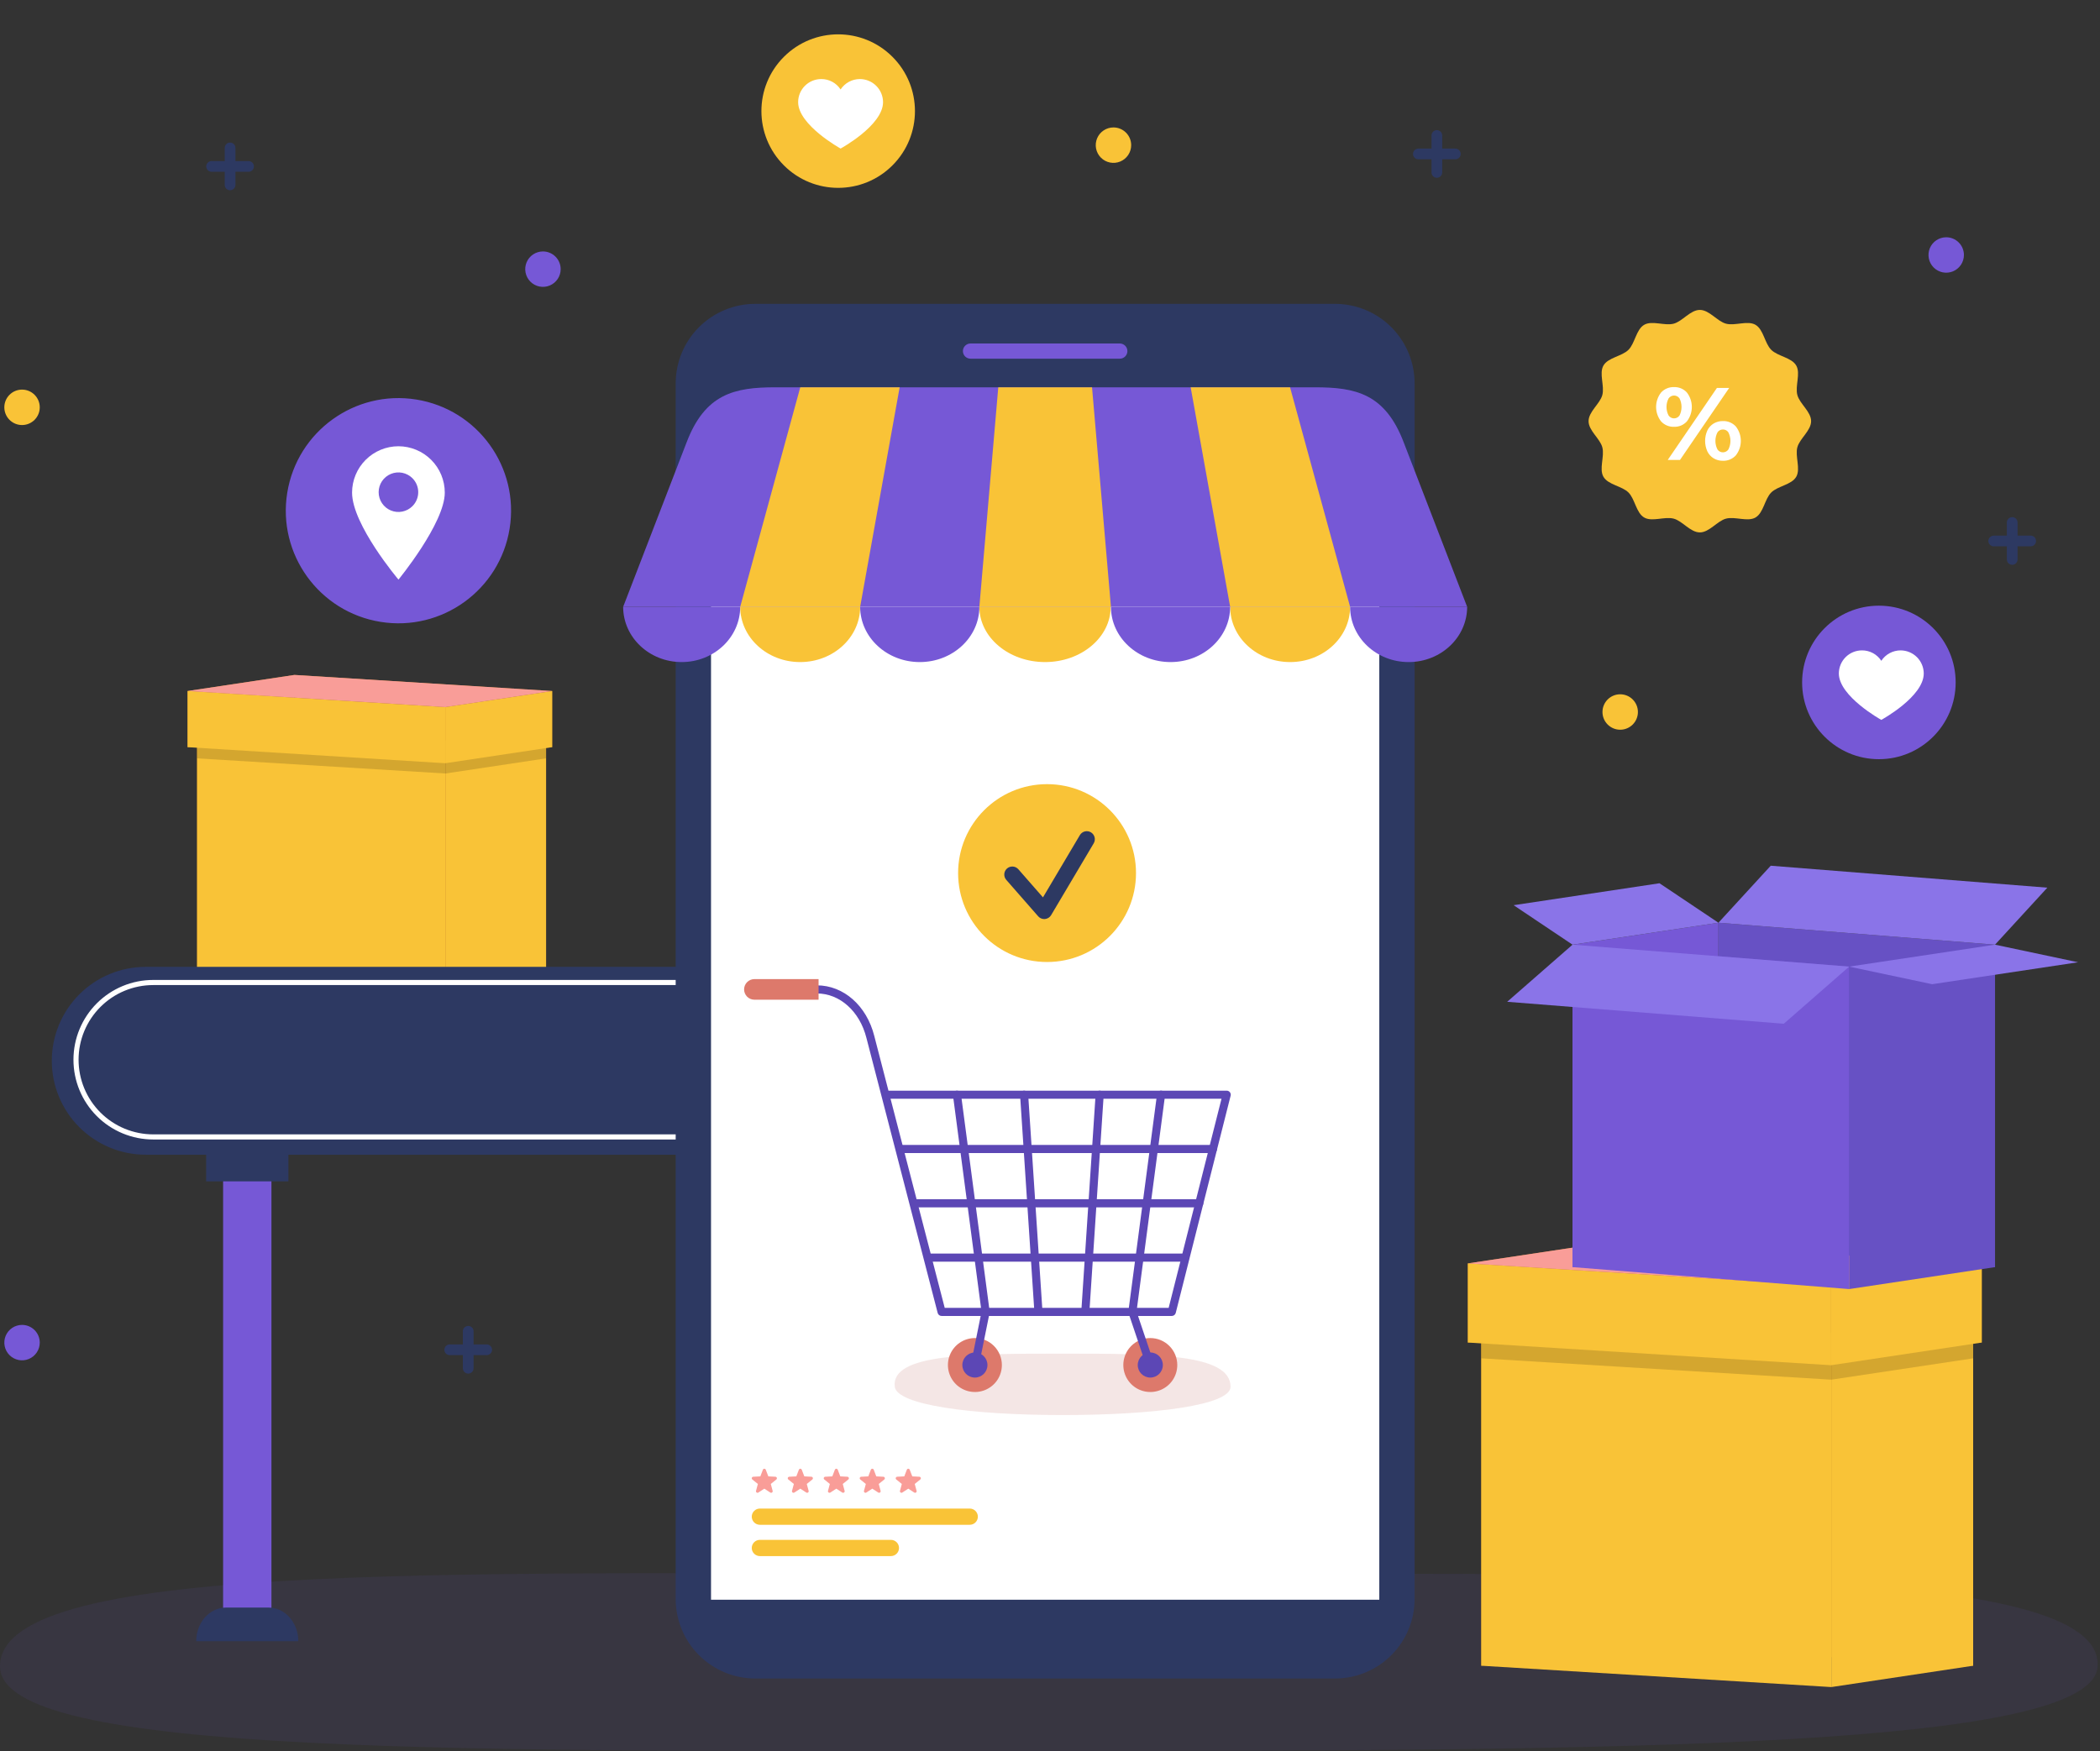 <svg width="247" height="206" viewBox="0 0 247 206" fill="none" xmlns="http://www.w3.org/2000/svg">
<rect x="0" y="0" width="247" height="206" fill="#333333" stroke="none"/>
<path d="M65.945 31.665C65.945 32.077 65.823 32.48 65.594 32.822C65.365 33.165 65.039 33.432 64.658 33.59C64.278 33.748 63.858 33.789 63.454 33.709C63.05 33.628 62.679 33.43 62.387 33.138C62.096 32.847 61.897 32.475 61.817 32.071C61.736 31.667 61.778 31.248 61.935 30.867C62.093 30.486 62.36 30.161 62.703 29.932C63.046 29.703 63.449 29.581 63.861 29.581C64.135 29.581 64.406 29.634 64.658 29.739C64.911 29.844 65.141 29.997 65.334 30.191C65.528 30.384 65.681 30.614 65.786 30.867C65.891 31.12 65.945 31.391 65.945 31.665Z" fill="#7658D6"/>
<path d="M190.566 85.848C191.717 85.848 192.65 84.915 192.65 83.764C192.65 82.613 191.717 81.68 190.566 81.68C189.415 81.68 188.482 82.613 188.482 83.764C188.482 84.915 189.415 85.848 190.566 85.848Z" fill="#F9C337"/>
<path d="M4.676 157.953C4.676 158.365 4.554 158.768 4.325 159.11C4.096 159.453 3.771 159.72 3.39 159.878C3.009 160.036 2.59 160.077 2.186 159.997C1.782 159.916 1.41 159.718 1.119 159.426C0.827 159.135 0.629 158.763 0.549 158.359C0.468 157.955 0.509 157.536 0.667 157.155C0.825 156.774 1.092 156.449 1.435 156.22C1.777 155.991 2.18 155.869 2.593 155.869C3.145 155.869 3.675 156.088 4.066 156.479C4.457 156.87 4.676 157.4 4.676 157.953Z" fill="#7658D6"/>
<path d="M2.593 50.004C3.743 50.004 4.676 49.071 4.676 47.92C4.676 46.769 3.743 45.836 2.593 45.836C1.442 45.836 0.509 46.769 0.509 47.92C0.509 49.071 1.442 50.004 2.593 50.004Z" fill="#F9C337"/>
<path d="M133.048 17.077C133.048 17.489 132.926 17.892 132.697 18.235C132.468 18.577 132.143 18.845 131.762 19.002C131.381 19.16 130.962 19.201 130.558 19.121C130.153 19.04 129.782 18.842 129.491 18.55C129.199 18.259 129.001 17.888 128.92 17.483C128.84 17.079 128.881 16.66 129.039 16.279C129.197 15.899 129.464 15.573 129.807 15.344C130.149 15.115 130.552 14.993 130.964 14.993C131.517 14.993 132.047 15.213 132.438 15.603C132.829 15.994 133.048 16.524 133.048 17.077Z" fill="#F9C337"/>
<path d="M230.995 29.997C230.995 30.41 230.872 30.813 230.643 31.155C230.414 31.498 230.089 31.765 229.708 31.923C229.327 32.081 228.908 32.122 228.504 32.041C228.1 31.961 227.728 31.762 227.437 31.471C227.146 31.18 226.947 30.808 226.867 30.404C226.786 30 226.828 29.581 226.985 29.2C227.143 28.819 227.41 28.494 227.753 28.265C228.096 28.036 228.498 27.914 228.911 27.914C229.463 27.914 229.993 28.133 230.384 28.524C230.775 28.915 230.995 29.445 230.995 29.997Z" fill="#7658D6"/>
<path d="M27.062 22.382C26.895 22.382 26.735 22.316 26.616 22.198C26.498 22.079 26.432 21.919 26.432 21.752V17.404C26.432 17.237 26.498 17.076 26.616 16.958C26.735 16.84 26.895 16.773 27.062 16.773C27.23 16.773 27.39 16.84 27.508 16.958C27.626 17.076 27.693 17.237 27.693 17.404V21.752C27.693 21.919 27.626 22.079 27.508 22.197C27.39 22.316 27.23 22.382 27.062 22.382Z" fill="#2D3962"/>
<path d="M29.236 20.208H24.888C24.721 20.208 24.561 20.142 24.442 20.023C24.324 19.905 24.258 19.745 24.258 19.578C24.258 19.41 24.324 19.25 24.442 19.132C24.561 19.014 24.721 18.947 24.888 18.947H29.236C29.403 18.947 29.564 19.014 29.682 19.132C29.8 19.25 29.866 19.41 29.866 19.578C29.866 19.745 29.8 19.905 29.682 20.023C29.564 20.142 29.403 20.208 29.236 20.208Z" fill="#2D3962"/>
<path d="M55.071 161.599C54.989 161.599 54.907 161.583 54.83 161.551C54.754 161.52 54.684 161.473 54.625 161.415C54.567 161.356 54.52 161.286 54.489 161.21C54.457 161.133 54.441 161.051 54.441 160.969V156.621C54.441 156.454 54.507 156.294 54.626 156.175C54.744 156.057 54.904 155.991 55.071 155.991C55.239 155.991 55.399 156.057 55.517 156.175C55.635 156.294 55.702 156.454 55.702 156.621V160.969C55.702 161.051 55.685 161.133 55.654 161.21C55.622 161.286 55.576 161.356 55.517 161.415C55.459 161.473 55.389 161.52 55.313 161.551C55.236 161.583 55.154 161.599 55.071 161.599Z" fill="#2D3962"/>
<path d="M57.245 159.425H52.898C52.73 159.425 52.57 159.359 52.452 159.241C52.334 159.122 52.267 158.962 52.267 158.795C52.267 158.628 52.334 158.467 52.452 158.349C52.57 158.231 52.73 158.165 52.898 158.165H57.245C57.412 158.165 57.573 158.231 57.691 158.349C57.809 158.467 57.875 158.628 57.875 158.795C57.875 158.962 57.809 159.122 57.691 159.241C57.573 159.359 57.412 159.425 57.245 159.425Z" fill="#2D3962"/>
<path d="M169.001 20.916C168.918 20.916 168.836 20.9 168.76 20.869C168.683 20.837 168.614 20.79 168.555 20.732C168.497 20.673 168.45 20.604 168.419 20.527C168.387 20.451 168.371 20.369 168.371 20.286V15.938C168.371 15.771 168.437 15.611 168.555 15.492C168.673 15.374 168.834 15.308 169.001 15.308C169.168 15.308 169.329 15.374 169.447 15.492C169.565 15.611 169.631 15.771 169.631 15.938V20.286C169.631 20.369 169.615 20.451 169.583 20.527C169.552 20.604 169.505 20.673 169.447 20.732C169.388 20.79 169.319 20.837 169.242 20.869C169.166 20.9 169.084 20.916 169.001 20.916Z" fill="#2D3962"/>
<path d="M171.175 18.742H166.827C166.66 18.742 166.5 18.676 166.381 18.558C166.263 18.44 166.197 18.279 166.197 18.112C166.197 17.945 166.263 17.785 166.381 17.666C166.5 17.548 166.66 17.482 166.827 17.482H171.175C171.342 17.482 171.503 17.548 171.621 17.666C171.739 17.785 171.806 17.945 171.806 18.112C171.806 18.279 171.739 18.44 171.621 18.558C171.503 18.676 171.342 18.742 171.175 18.742Z" fill="#2D3962"/>
<path d="M236.673 66.448C236.59 66.448 236.508 66.432 236.432 66.4C236.355 66.368 236.286 66.322 236.227 66.263C236.169 66.205 236.122 66.135 236.091 66.059C236.059 65.982 236.043 65.9 236.043 65.817V61.47C236.043 61.303 236.109 61.142 236.227 61.024C236.346 60.906 236.506 60.84 236.673 60.84C236.84 60.84 237.001 60.906 237.119 61.024C237.237 61.142 237.304 61.303 237.304 61.47V65.817C237.304 65.9 237.287 65.982 237.256 66.059C237.224 66.135 237.177 66.205 237.119 66.263C237.06 66.322 236.991 66.368 236.914 66.4C236.838 66.432 236.756 66.448 236.673 66.448Z" fill="#2D3962"/>
<path d="M238.847 64.275H234.5C234.332 64.275 234.172 64.208 234.054 64.09C233.936 63.972 233.869 63.811 233.869 63.644C233.869 63.477 233.936 63.316 234.054 63.198C234.172 63.08 234.332 63.014 234.5 63.014H238.847C239.014 63.014 239.175 63.08 239.293 63.198C239.411 63.316 239.477 63.477 239.477 63.644C239.477 63.811 239.411 63.972 239.293 64.09C239.175 64.208 239.014 64.275 238.847 64.275Z" fill="#2D3962"/>
<g opacity="0.1">
<path d="M246.723 196.032C246.191 205.624 191.493 205.991 123.362 205.991C55.231 205.991 -0 206.689 -0 196.032C-0 183.232 56.328 185.19 124.459 185.19C192.59 185.19 247.404 183.783 246.723 196.032Z" fill="#6751C4"/>
</g>
<path d="M190.909 151.035L232.081 153.545V195.966L190.909 193.456V151.035Z" fill="#AF7123"/>
<path d="M190.909 151.035L174.225 153.545V195.966L190.909 193.456V151.035Z" fill="#C17C26"/>
<path d="M215.397 198.477L174.225 195.966V153.545L215.397 156.056V198.477Z" fill="#F9C337"/>
<path d="M215.397 198.477L232.081 195.966V153.545L215.397 156.056V198.477Z" fill="#F9C337"/>
<g style="mix-blend-mode:overlay" opacity="0.15">
<g style="mix-blend-mode:overlay">
<path d="M215.397 156.056L174.225 153.545V159.801L215.397 162.312L232.081 159.801V153.545L215.397 156.056Z" fill="black"/>
</g>
</g>
<path d="M190.368 145.968L172.647 148.634V157.945L190.368 155.278V145.968Z" fill="#C17C26"/>
<path d="M190.369 145.968L233.094 148.634V157.945L190.369 155.278V145.968Z" fill="#AF7123"/>
<path d="M215.374 160.612L172.647 157.945V148.634L215.374 151.301V160.612Z" fill="#F9C337"/>
<path d="M215.374 160.612L233.094 157.945V148.634L215.374 151.301V160.612Z" fill="#F9C337"/>
<path d="M172.647 148.634L190.368 145.968L233.094 148.634L215.374 151.301L172.647 148.634Z" fill="#F99D98"/>
<path d="M202.12 108.555L234.653 111.137V149.072L202.12 146.49V108.555Z" fill="#6751C4"/>
<path d="M202.12 108.555L234.653 111.137L240.806 104.431L208.272 101.848L202.12 108.555Z" fill="#8A74E8"/>
<path d="M202.12 108.555L184.96 111.137V149.072L202.12 146.49V108.555Z" fill="#7658D6"/>
<path d="M202.12 108.555L184.959 111.137L178.03 106.493L195.189 103.911L202.12 108.555Z" fill="#8A74E8"/>
<path d="M217.494 151.654L184.96 149.072V111.137L217.494 113.719V151.654Z" fill="#7658D6"/>
<path d="M209.807 120.439L177.273 117.857L184.96 111.137L217.494 113.719L209.807 120.439Z" fill="#8A74E8"/>
<path d="M217.494 151.654L234.653 149.072V111.137L217.494 113.719V151.654Z" fill="#6751C4"/>
<path d="M227.261 115.788L244.421 113.206L234.653 111.137L217.494 113.719L227.261 115.788Z" fill="#8A74E8"/>
<path d="M220.993 89.315C225.98 89.315 230.023 85.272 230.023 80.285C230.023 75.298 225.98 71.256 220.993 71.256C216.007 71.256 211.964 75.298 211.964 80.285C211.964 85.272 216.007 89.315 220.993 89.315Z" fill="#7658D6"/>
<path d="M223.554 76.515C224.273 76.519 224.962 76.806 225.471 77.314C225.979 77.823 226.267 78.512 226.27 79.231C226.27 81.974 221.277 84.691 221.277 84.691C221.277 84.691 216.284 81.934 216.284 79.231C216.284 78.511 216.57 77.82 217.079 77.311C217.589 76.801 218.28 76.515 219 76.515C219.452 76.511 219.897 76.622 220.295 76.836C220.693 77.05 221.031 77.361 221.277 77.74C221.525 77.363 221.863 77.053 222.26 76.839C222.658 76.625 223.103 76.514 223.554 76.515Z" fill="white"/>
<path d="M104.971 19.456C108.498 15.929 108.498 10.212 104.971 6.686C101.445 3.159 95.728 3.159 92.201 6.686C88.675 10.212 88.675 15.929 92.201 19.456C95.728 22.982 101.445 22.982 104.971 19.456Z" fill="#F9C337"/>
<path d="M101.147 9.3C101.866 9.304 102.555 9.591 103.064 10.1C103.572 10.608 103.86 11.297 103.863 12.017C103.863 14.759 98.87 17.476 98.87 17.476C98.87 17.476 93.876 14.72 93.876 12.017C93.876 11.296 94.163 10.605 94.672 10.096C95.181 9.586 95.872 9.3 96.593 9.3C97.045 9.297 97.49 9.407 97.888 9.621C98.286 9.835 98.624 10.146 98.87 10.525C99.118 10.148 99.456 9.838 99.853 9.624C100.251 9.41 100.695 9.299 101.147 9.3Z" fill="white"/>
<path d="M35.018 82.998L64.228 84.78V114.875L35.018 113.094V82.998Z" fill="#AF7123"/>
<path d="M35.018 82.998L23.181 84.78V114.875L35.018 113.094V82.998Z" fill="#C17C26"/>
<path d="M52.391 116.656L23.181 114.875V84.78L52.391 86.561V116.656Z" fill="#F9C337"/>
<path d="M52.391 116.656L64.228 114.875V84.78L52.391 86.561V116.656Z" fill="#F9C337"/>
<g style="mix-blend-mode:overlay" opacity="0.15">
<g style="mix-blend-mode:overlay">
<path d="M52.391 86.561L23.181 84.78V89.218L52.391 90.999L64.228 89.218V84.78L52.391 86.561Z" fill="black"/>
</g>
</g>
<path d="M34.634 79.403L22.062 81.295V87.901L34.634 86.009V79.403Z" fill="#C17C26"/>
<path d="M34.635 79.403L64.947 81.295V87.901L34.635 86.009V79.403Z" fill="#AF7123"/>
<path d="M52.374 89.792L22.062 87.901V81.295L52.374 83.187V89.792Z" fill="#F9C337"/>
<path d="M52.374 89.792L64.946 87.901V81.295L52.374 83.187V89.792Z" fill="#F9C337"/>
<path d="M22.062 81.295L34.634 79.403L64.946 81.295L52.374 83.187L22.062 81.295Z" fill="#F99D98"/>
<path d="M31.927 135.406H26.241V191.52H31.927V135.406Z" fill="#7658D6"/>
<path d="M23.08 193.079C23.08 190.895 24.645 189.124 26.574 189.124H31.594C33.524 189.124 35.088 190.895 35.088 193.079H23.08Z" fill="#2D3962"/>
<path d="M17.143 113.746H99.598V135.847H17.143C14.213 135.847 11.402 134.683 9.329 132.61C7.257 130.538 6.093 127.727 6.093 124.796V124.796C6.093 121.865 7.257 119.055 9.329 116.982C11.402 114.91 14.213 113.746 17.143 113.746Z" fill="#2D3962"/>
<path d="M93.456 134.056H18.024C15.535 134.056 13.148 133.067 11.388 131.307C9.628 129.547 8.64 127.16 8.64 124.671C8.64 122.182 9.628 119.796 11.388 118.036C13.148 116.276 15.535 115.287 18.024 115.287H93.456V134.056ZM18.024 115.889C16.871 115.889 15.729 116.116 14.663 116.558C13.598 116.999 12.629 117.646 11.814 118.461C10.998 119.277 10.351 120.245 9.91 121.311C9.469 122.376 9.242 123.518 9.242 124.671C9.242 125.825 9.469 126.967 9.91 128.032C10.351 129.098 10.998 130.066 11.814 130.881C12.629 131.697 13.598 132.344 14.663 132.785C15.729 133.226 16.871 133.454 18.024 133.454H92.854V115.889H18.024Z" fill="white"/>
<path d="M33.92 135.583H24.248V138.981H33.92V135.583Z" fill="#2D3962"/>
<path d="M59.941 62.19C61.105 54.967 56.194 48.168 48.971 47.004C41.748 45.84 34.949 50.751 33.785 57.974C32.621 65.196 37.532 71.995 44.755 73.16C51.977 74.324 58.776 69.412 59.941 62.19Z" fill="#7658D6"/>
<path d="M46.863 52.5C45.417 52.502 44.031 53.077 43.009 54.099C41.987 55.121 41.411 56.507 41.41 57.953C41.41 61.732 46.868 68.187 46.868 68.187C46.868 68.187 52.315 61.546 52.315 57.953C52.314 56.507 51.739 55.121 50.717 54.099C49.694 53.077 48.308 52.502 46.863 52.5ZM48.508 59.55C48.182 59.875 47.768 60.096 47.316 60.186C46.865 60.276 46.397 60.23 45.972 60.054C45.547 59.878 45.184 59.58 44.928 59.197C44.672 58.814 44.536 58.364 44.536 57.904C44.536 57.444 44.672 56.994 44.928 56.612C45.184 56.229 45.547 55.931 45.972 55.755C46.397 55.579 46.865 55.533 47.316 55.622C47.768 55.712 48.182 55.934 48.508 56.259C48.725 56.475 48.897 56.731 49.014 57.013C49.132 57.296 49.192 57.599 49.192 57.904C49.192 58.21 49.132 58.513 49.014 58.795C48.897 59.078 48.725 59.334 48.508 59.55Z" fill="white"/>
<path d="M213.021 49.547C213.021 50.665 211.678 51.59 211.403 52.621C211.118 53.687 211.81 55.159 211.27 56.093C210.722 57.04 209.096 57.173 208.328 57.941C207.559 58.71 207.426 60.336 206.479 60.883C205.545 61.423 204.074 60.732 203.007 61.017C201.977 61.292 201.051 62.635 199.934 62.635C198.816 62.635 197.89 61.292 196.86 61.017C195.794 60.732 194.322 61.423 193.388 60.883C192.441 60.336 192.308 58.71 191.54 57.941C190.771 57.173 189.145 57.039 188.597 56.093C188.057 55.159 188.749 53.687 188.464 52.621C188.189 51.591 186.846 50.665 186.846 49.547C186.846 48.43 188.189 47.504 188.464 46.474C188.749 45.408 188.057 43.936 188.597 43.002C189.145 42.055 190.771 41.922 191.54 41.154C192.308 40.385 192.441 38.76 193.388 38.212C194.322 37.671 195.794 38.363 196.86 38.078C197.89 37.803 198.816 36.46 199.934 36.46C201.051 36.46 201.977 37.803 203.007 38.078C204.073 38.363 205.545 37.671 206.479 38.212C207.426 38.76 207.559 40.385 208.328 41.154C209.096 41.922 210.722 42.055 211.27 43.002C211.81 43.936 211.118 45.408 211.403 46.474C211.678 47.504 213.021 48.43 213.021 49.547Z" fill="#F9C337"/>
<path d="M195.376 49.577C194.996 49.092 194.789 48.492 194.789 47.876C194.789 47.259 194.996 46.66 195.376 46.175C195.569 45.965 195.804 45.8 196.067 45.691C196.329 45.581 196.612 45.529 196.896 45.539C197.179 45.529 197.461 45.58 197.723 45.69C197.984 45.8 198.218 45.965 198.409 46.175C198.786 46.661 198.991 47.26 198.991 47.876C198.991 48.492 198.786 49.09 198.409 49.577C198.218 49.786 197.984 49.952 197.723 50.062C197.461 50.171 197.179 50.223 196.896 50.213C196.612 50.223 196.329 50.171 196.067 50.061C195.804 49.951 195.569 49.786 195.376 49.577ZM197.544 48.881C197.699 48.569 197.78 48.224 197.78 47.876C197.78 47.527 197.699 47.183 197.544 46.871C197.472 46.766 197.375 46.68 197.263 46.621C197.15 46.562 197.025 46.531 196.897 46.532C196.77 46.532 196.645 46.564 196.533 46.624C196.421 46.684 196.325 46.771 196.254 46.877C196.095 47.186 196.012 47.528 196.012 47.876C196.012 48.223 196.095 48.566 196.254 48.875C196.325 48.981 196.421 49.067 196.533 49.127C196.645 49.188 196.77 49.219 196.897 49.22C197.025 49.221 197.15 49.19 197.263 49.131C197.375 49.072 197.472 48.986 197.544 48.881ZM201.945 45.636H203.387L197.598 54.112H196.157L201.945 45.636ZM201.564 53.924C201.241 53.73 200.982 53.446 200.819 53.107C200.644 52.719 200.553 52.298 200.553 51.872C200.553 51.446 200.644 51.025 200.819 50.637C200.982 50.297 201.241 50.013 201.564 49.819C201.892 49.627 202.267 49.529 202.648 49.535C202.932 49.525 203.215 49.577 203.477 49.687C203.739 49.796 203.975 49.961 204.167 50.17C204.548 50.656 204.755 51.255 204.755 51.872C204.755 52.489 204.548 53.087 204.167 53.573C203.975 53.782 203.739 53.947 203.477 54.057C203.215 54.167 202.932 54.219 202.648 54.209C202.267 54.215 201.892 54.117 201.564 53.924ZM203.295 52.871C203.451 52.561 203.532 52.219 203.532 51.872C203.532 51.525 203.451 51.183 203.295 50.873C203.227 50.764 203.131 50.675 203.017 50.615C202.904 50.554 202.776 50.524 202.648 50.528C202.521 50.525 202.395 50.555 202.283 50.615C202.171 50.674 202.075 50.761 202.006 50.867C201.847 51.178 201.764 51.522 201.764 51.872C201.764 52.221 201.847 52.566 202.006 52.877C202.078 52.982 202.174 53.068 202.287 53.127C202.399 53.186 202.525 53.217 202.652 53.216C202.779 53.215 202.905 53.184 203.017 53.123C203.129 53.063 203.225 52.977 203.295 52.871Z" fill="white"/>
<path d="M88.835 35.746H157.025C159.508 35.746 161.889 36.733 163.645 38.488C165.401 40.244 166.387 42.625 166.387 45.108V188.108C166.387 189.337 166.145 190.554 165.674 191.69C165.204 192.826 164.514 193.858 163.645 194.728C162.775 195.597 161.743 196.287 160.608 196.757C159.472 197.228 158.254 197.47 157.025 197.47H88.835C87.606 197.47 86.388 197.228 85.252 196.757C84.117 196.287 83.084 195.597 82.215 194.728C81.346 193.858 80.656 192.826 80.186 191.69C79.715 190.554 79.473 189.337 79.473 188.108V45.108C79.473 42.625 80.459 40.244 82.215 38.488C83.971 36.733 86.352 35.746 88.835 35.746Z" fill="#2D3962"/>
<path d="M88.115 47.519H157.745C158.935 47.519 160.076 47.992 160.917 48.833C161.759 49.674 162.231 50.815 162.231 52.005V188.2H83.629V52.005C83.629 50.815 84.101 49.674 84.942 48.833C85.784 47.992 86.925 47.519 88.115 47.519Z" fill="white"/>
<path d="M131.709 42.198H114.151C114.034 42.198 113.917 42.175 113.809 42.13C113.701 42.085 113.602 42.019 113.519 41.936C113.436 41.853 113.37 41.755 113.325 41.646C113.28 41.538 113.257 41.421 113.257 41.304C113.257 41.067 113.351 40.839 113.519 40.672C113.687 40.504 113.914 40.41 114.151 40.41H131.709C131.946 40.41 132.173 40.504 132.341 40.672C132.509 40.839 132.603 41.067 132.603 41.304C132.603 41.421 132.58 41.538 132.535 41.646C132.49 41.755 132.424 41.853 132.341 41.936C132.258 42.019 132.16 42.085 132.051 42.13C131.943 42.175 131.826 42.198 131.709 42.198Z" fill="#7658D6"/>
<path d="M165.117 52.08C162.922 46.302 159.452 45.564 154.658 45.564H91.202C86.408 45.564 82.937 46.302 80.743 52.08L73.295 71.39H172.565L165.117 52.08Z" fill="#7658D6"/>
<path d="M94.126 45.564L87.062 71.39H101.171L105.816 45.564H94.126Z" fill="#F9C337"/>
<path d="M151.734 45.564H140.044L144.689 71.39H158.798L151.734 45.564Z" fill="#F9C337"/>
<path d="M128.444 45.564H117.416L115.192 71.39H130.668L128.444 45.564Z" fill="#F9C337"/>
<path d="M87.062 71.39C87.062 74.98 90.22 77.89 94.117 77.89C98.013 77.89 101.171 74.98 101.171 71.39H87.062Z" fill="#F9C337"/>
<path d="M115.192 71.39C115.192 74.98 118.65 77.89 122.916 77.89C127.182 77.89 130.64 74.98 130.64 71.39H115.192Z" fill="#F9C337"/>
<path d="M158.798 71.39C158.798 74.98 155.64 77.89 151.743 77.89C147.847 77.89 144.689 74.98 144.689 71.39H158.798Z" fill="#F9C337"/>
<path d="M101.171 71.39C101.171 74.98 104.31 77.89 108.182 77.89C112.053 77.89 115.192 74.98 115.192 71.39H101.171Z" fill="#7658D6"/>
<path d="M73.295 71.39C73.295 74.98 76.376 77.89 80.178 77.89C83.98 77.89 87.062 74.98 87.062 71.39H73.295Z" fill="#7658D6"/>
<path d="M144.689 71.39C144.689 74.98 141.55 77.89 137.678 77.89C133.807 77.89 130.668 74.98 130.668 71.39H144.689Z" fill="#7658D6"/>
<path d="M172.565 71.39C172.565 74.98 169.483 77.89 165.682 77.89C161.88 77.89 158.798 74.98 158.798 71.39H172.565Z" fill="#7658D6"/>
<g opacity="0.15">
<path d="M144.737 163.148C144.737 165.3 135.896 166.474 124.99 166.474C114.084 166.474 105.503 165.269 105.243 163.148C104.766 159.252 114.084 159.252 124.99 159.252C135.896 159.252 144.737 159.252 144.737 163.148Z" fill="#B75851"/>
</g>
<path d="M117.84 160.59C117.84 161.217 117.654 161.831 117.306 162.353C116.957 162.875 116.461 163.281 115.882 163.522C115.302 163.762 114.664 163.825 114.048 163.702C113.433 163.58 112.867 163.278 112.423 162.834C111.98 162.39 111.677 161.825 111.555 161.209C111.432 160.594 111.495 159.955 111.735 159.376C111.976 158.796 112.382 158.3 112.904 157.952C113.426 157.603 114.039 157.417 114.667 157.417C115.509 157.417 116.316 157.751 116.911 158.346C117.506 158.941 117.84 159.748 117.84 160.59Z" fill="#DD796B"/>
<path d="M114.667 162.066C115.482 162.066 116.143 161.405 116.143 160.59C116.143 159.775 115.482 159.114 114.667 159.114C113.852 159.114 113.191 159.775 113.191 160.59C113.191 161.405 113.852 162.066 114.667 162.066Z" fill="#5C47B5"/>
<path d="M138.47 160.59C138.47 161.217 138.284 161.831 137.936 162.353C137.587 162.875 137.092 163.281 136.512 163.522C135.932 163.762 135.294 163.825 134.678 163.702C134.063 163.58 133.497 163.278 133.053 162.834C132.61 162.39 132.307 161.825 132.185 161.209C132.063 160.594 132.125 159.956 132.366 159.376C132.606 158.796 133.012 158.3 133.534 157.952C134.056 157.603 134.67 157.417 135.297 157.417C136.139 157.417 136.946 157.751 137.541 158.346C138.136 158.941 138.47 159.748 138.47 160.59Z" fill="#DD796B"/>
<path d="M135.297 162.066C136.113 162.066 136.773 161.405 136.773 160.59C136.773 159.775 136.113 159.114 135.297 159.114C134.482 159.114 133.821 159.775 133.821 160.59C133.821 161.405 134.482 162.066 135.297 162.066Z" fill="#5C47B5"/>
<path d="M137.828 154.817H110.749C110.643 154.817 110.541 154.782 110.457 154.718C110.374 154.653 110.314 154.562 110.288 154.46L101.909 122.11C101.121 118.978 98.78 116.876 96.083 116.876H95.082C94.956 116.876 94.835 116.826 94.746 116.736C94.656 116.647 94.606 116.526 94.606 116.4C94.606 116.273 94.656 116.152 94.746 116.063C94.835 115.974 94.956 115.923 95.082 115.923H96.083C99.225 115.923 101.936 118.315 102.832 121.875L104.499 128.312H144.284C144.357 128.312 144.428 128.329 144.493 128.361C144.558 128.392 144.615 128.439 144.66 128.496C144.704 128.553 144.735 128.62 144.75 128.691C144.765 128.761 144.764 128.835 144.746 128.905L138.29 154.457C138.263 154.56 138.204 154.651 138.12 154.717C138.037 154.782 137.934 154.817 137.828 154.817ZM111.117 153.864H137.457L143.672 129.265H104.746L111.117 153.864Z" fill="#5C47B5"/>
<path d="M142.67 135.653H105.929C105.802 135.653 105.681 135.603 105.592 135.513C105.503 135.424 105.452 135.303 105.452 135.177C105.452 135.05 105.503 134.929 105.592 134.84C105.681 134.75 105.802 134.7 105.929 134.7H142.67C142.733 134.7 142.795 134.713 142.852 134.736C142.91 134.76 142.963 134.795 143.007 134.84C143.051 134.884 143.086 134.936 143.11 134.994C143.134 135.052 143.147 135.114 143.147 135.177C143.147 135.239 143.134 135.301 143.11 135.359C143.086 135.417 143.051 135.469 143.007 135.513C142.963 135.558 142.91 135.593 142.852 135.617C142.795 135.641 142.733 135.653 142.67 135.653Z" fill="#5C47B5"/>
<path d="M141.056 142.041H107.525C107.399 142.041 107.277 141.991 107.188 141.902C107.099 141.812 107.049 141.691 107.049 141.565C107.049 141.438 107.099 141.317 107.188 141.228C107.277 141.139 107.399 141.088 107.525 141.088H141.056C141.182 141.088 141.303 141.139 141.393 141.228C141.482 141.317 141.532 141.438 141.532 141.565C141.532 141.691 141.482 141.812 141.393 141.902C141.303 141.991 141.182 142.041 141.056 142.041Z" fill="#5C47B5"/>
<path d="M139.382 148.429H109.359C109.233 148.429 109.112 148.379 109.022 148.289C108.933 148.2 108.883 148.079 108.883 147.953C108.883 147.826 108.933 147.705 109.022 147.616C109.112 147.527 109.233 147.476 109.359 147.476H139.382C139.508 147.476 139.629 147.527 139.719 147.616C139.808 147.705 139.858 147.826 139.858 147.953C139.858 148.079 139.808 148.2 139.719 148.289C139.629 148.379 139.508 148.429 139.382 148.429Z" fill="#5C47B5"/>
<path d="M115.928 154.817C115.813 154.817 115.701 154.775 115.615 154.699C115.528 154.622 115.472 154.517 115.457 154.403L112.086 128.851C112.077 128.789 112.082 128.726 112.098 128.665C112.114 128.605 112.142 128.548 112.18 128.498C112.218 128.449 112.265 128.407 112.32 128.376C112.374 128.345 112.433 128.324 112.495 128.316C112.557 128.308 112.62 128.312 112.681 128.328C112.741 128.344 112.798 128.372 112.848 128.41C112.897 128.448 112.939 128.496 112.97 128.55C113.001 128.604 113.022 128.664 113.03 128.726L116.401 154.278C116.409 154.34 116.405 154.403 116.389 154.464C116.373 154.524 116.345 154.581 116.307 154.63C116.269 154.68 116.221 154.722 116.167 154.753C116.113 154.784 116.053 154.805 115.991 154.813C115.97 154.816 115.949 154.817 115.928 154.817Z" fill="#5C47B5"/>
<path d="M122.14 154.817C122.019 154.817 121.903 154.771 121.815 154.688C121.727 154.606 121.673 154.493 121.665 154.372L119.98 128.82C119.976 128.757 119.984 128.695 120.004 128.635C120.024 128.576 120.056 128.521 120.097 128.474C120.138 128.427 120.188 128.389 120.244 128.361C120.301 128.333 120.362 128.317 120.424 128.313C120.486 128.309 120.549 128.317 120.608 128.337C120.668 128.357 120.722 128.389 120.769 128.43C120.816 128.471 120.855 128.522 120.882 128.578C120.91 128.634 120.927 128.695 120.931 128.757L122.616 154.31C122.624 154.436 122.582 154.56 122.499 154.655C122.416 154.75 122.298 154.808 122.172 154.816C122.161 154.817 122.151 154.817 122.14 154.817Z" fill="#5C47B5"/>
<path d="M133.192 154.817C133.17 154.817 133.149 154.816 133.129 154.813C133.067 154.805 133.007 154.785 132.953 154.753C132.898 154.722 132.851 154.68 132.813 154.631C132.775 154.581 132.747 154.524 132.731 154.464C132.715 154.404 132.711 154.341 132.719 154.279L136.09 128.726C136.098 128.664 136.118 128.604 136.149 128.55C136.18 128.495 136.222 128.448 136.272 128.409C136.321 128.371 136.378 128.343 136.439 128.327C136.499 128.311 136.562 128.306 136.624 128.315C136.687 128.323 136.746 128.343 136.801 128.375C136.855 128.406 136.902 128.448 136.941 128.498C136.979 128.547 137.006 128.604 137.022 128.665C137.039 128.725 137.042 128.789 137.034 128.851L133.663 154.403C133.648 154.518 133.592 154.623 133.505 154.699C133.418 154.775 133.307 154.817 133.192 154.817Z" fill="#5C47B5"/>
<path d="M127.655 154.817C127.644 154.817 127.634 154.817 127.623 154.816C127.497 154.808 127.379 154.75 127.296 154.655C127.213 154.56 127.171 154.436 127.179 154.31L128.865 128.757C128.869 128.695 128.885 128.634 128.913 128.577C128.94 128.521 128.979 128.471 129.026 128.43C129.073 128.388 129.128 128.357 129.187 128.337C129.246 128.316 129.309 128.308 129.371 128.312C129.434 128.316 129.495 128.333 129.551 128.36C129.607 128.388 129.657 128.427 129.699 128.474C129.74 128.521 129.771 128.576 129.791 128.635C129.812 128.694 129.82 128.757 129.816 128.819L128.13 154.372C128.122 154.492 128.068 154.606 127.98 154.688C127.892 154.771 127.776 154.817 127.655 154.817Z" fill="#5C47B5"/>
<path d="M114.668 161.066C114.636 161.066 114.604 161.063 114.573 161.057C114.512 161.044 114.454 161.02 114.402 160.985C114.35 160.95 114.305 160.905 114.271 160.853C114.236 160.801 114.212 160.743 114.2 160.681C114.188 160.62 114.188 160.557 114.201 160.495L115.462 154.246C115.475 154.185 115.499 154.127 115.534 154.075C115.569 154.023 115.614 153.978 115.666 153.944C115.718 153.909 115.776 153.885 115.838 153.873C115.899 153.861 115.962 153.862 116.024 153.874C116.085 153.886 116.143 153.911 116.195 153.946C116.247 153.981 116.291 154.025 116.326 154.077C116.361 154.13 116.385 154.188 116.397 154.249C116.409 154.311 116.408 154.374 116.396 154.435L115.134 160.684C115.112 160.792 115.054 160.889 114.969 160.958C114.884 161.028 114.778 161.066 114.668 161.066Z" fill="#5C47B5"/>
<path d="M135.297 161.066C135.198 161.066 135.101 161.035 135.02 160.977C134.939 160.918 134.878 160.836 134.846 160.742L132.74 154.493C132.72 154.433 132.711 154.371 132.716 154.308C132.72 154.246 132.736 154.185 132.764 154.129C132.792 154.073 132.831 154.023 132.878 153.982C132.925 153.941 132.98 153.909 133.039 153.889C133.098 153.869 133.161 153.861 133.223 153.865C133.286 153.87 133.347 153.886 133.403 153.914C133.459 153.942 133.509 153.98 133.55 154.027C133.591 154.074 133.622 154.129 133.642 154.189L135.749 160.438C135.769 160.497 135.777 160.559 135.773 160.622C135.769 160.684 135.752 160.745 135.724 160.801C135.696 160.857 135.658 160.907 135.611 160.948C135.564 160.989 135.509 161.021 135.45 161.041C135.401 161.058 135.349 161.066 135.297 161.066Z" fill="#5C47B5"/>
<path d="M96.28 117.612H88.733C88.574 117.612 88.416 117.58 88.269 117.519C88.122 117.458 87.988 117.369 87.876 117.257C87.763 117.144 87.674 117.01 87.613 116.863C87.552 116.716 87.52 116.558 87.52 116.399C87.52 116.24 87.552 116.082 87.613 115.935C87.674 115.788 87.763 115.654 87.876 115.542C87.988 115.429 88.122 115.34 88.269 115.279C88.416 115.218 88.574 115.187 88.733 115.187H96.28V117.612Z" fill="#DD796B"/>
<path d="M123.154 113.176C128.932 113.176 133.616 108.492 133.616 102.714C133.616 96.936 128.932 92.252 123.154 92.252C117.376 92.252 112.692 96.936 112.692 102.714C112.692 108.492 117.376 113.176 123.154 113.176Z" fill="#F9C337"/>
<path d="M122.821 108.124C122.686 108.124 122.553 108.095 122.43 108.039C122.308 107.983 122.198 107.902 122.11 107.8L118.355 103.51C118.273 103.416 118.211 103.307 118.171 103.19C118.131 103.072 118.115 102.948 118.123 102.824C118.131 102.7 118.164 102.579 118.219 102.468C118.274 102.357 118.351 102.257 118.444 102.175C118.538 102.094 118.646 102.031 118.764 101.991C118.881 101.952 119.006 101.936 119.13 101.944C119.254 101.952 119.375 101.985 119.486 102.04C119.597 102.095 119.696 102.171 119.778 102.265L122.673 105.573L127.014 98.248C127.077 98.141 127.161 98.048 127.26 97.974C127.36 97.899 127.473 97.845 127.593 97.814C127.714 97.783 127.839 97.776 127.962 97.794C128.085 97.812 128.203 97.853 128.31 97.916C128.417 97.98 128.51 98.064 128.584 98.163C128.659 98.263 128.713 98.376 128.744 98.496C128.775 98.616 128.781 98.742 128.764 98.865C128.746 98.987 128.704 99.106 128.641 99.213L123.634 107.66C123.558 107.789 123.453 107.897 123.326 107.977C123.2 108.057 123.057 108.106 122.908 108.12C122.879 108.122 122.85 108.124 122.821 108.124Z" fill="#2D3962"/>
<path d="M90.07 172.907L90.37 173.689L91.206 173.732C91.243 173.734 91.278 173.747 91.308 173.77C91.337 173.792 91.359 173.823 91.37 173.858C91.381 173.893 91.382 173.931 91.371 173.966C91.361 174.001 91.34 174.033 91.311 174.056L90.66 174.582L90.877 175.391C90.887 175.426 90.885 175.464 90.873 175.499C90.861 175.534 90.838 175.564 90.808 175.586C90.779 175.607 90.743 175.619 90.706 175.62C90.669 175.621 90.633 175.611 90.602 175.591L89.9 175.134L89.198 175.591C89.167 175.611 89.131 175.621 89.094 175.62C89.057 175.619 89.022 175.607 88.992 175.586C88.962 175.564 88.939 175.534 88.927 175.499C88.915 175.464 88.913 175.426 88.923 175.391L89.141 174.582L88.489 174.056C88.461 174.033 88.44 174.001 88.429 173.966C88.419 173.931 88.419 173.893 88.43 173.858C88.442 173.823 88.464 173.792 88.493 173.77C88.522 173.747 88.558 173.734 88.594 173.732L89.431 173.689L89.73 172.907C89.743 172.873 89.767 172.843 89.797 172.822C89.827 172.801 89.863 172.79 89.9 172.79C89.937 172.79 89.973 172.801 90.004 172.822C90.034 172.843 90.057 172.873 90.07 172.907Z" fill="#F99D98"/>
<path d="M94.303 172.907L94.603 173.689L95.439 173.732C95.475 173.734 95.511 173.747 95.54 173.77C95.57 173.792 95.591 173.823 95.603 173.858C95.614 173.893 95.615 173.931 95.604 173.966C95.594 174.001 95.573 174.033 95.544 174.056L94.893 174.582L95.11 175.391C95.12 175.426 95.118 175.464 95.106 175.499C95.094 175.534 95.071 175.564 95.041 175.586C95.011 175.607 94.976 175.619 94.939 175.62C94.902 175.621 94.866 175.611 94.835 175.591L94.133 175.134L93.431 175.591C93.4 175.611 93.364 175.621 93.327 175.62C93.29 175.619 93.254 175.607 93.225 175.586C93.195 175.564 93.172 175.534 93.16 175.499C93.148 175.464 93.146 175.426 93.156 175.391L93.373 174.582L92.722 174.056C92.693 174.033 92.672 174.001 92.662 173.966C92.651 173.931 92.652 173.893 92.663 173.858C92.675 173.823 92.696 173.792 92.726 173.77C92.755 173.747 92.79 173.734 92.827 173.732L93.663 173.689L93.963 172.907C93.976 172.873 93.999 172.843 94.03 172.822C94.06 172.801 94.096 172.79 94.133 172.79C94.17 172.79 94.206 172.801 94.236 172.822C94.267 172.843 94.29 172.873 94.303 172.907Z" fill="#F99D98"/>
<path d="M98.536 172.907L98.835 173.689L99.672 173.732C99.709 173.734 99.744 173.747 99.773 173.77C99.802 173.792 99.824 173.823 99.836 173.858C99.847 173.893 99.847 173.931 99.837 173.966C99.826 174.001 99.805 174.033 99.777 174.056L99.126 174.582L99.343 175.391C99.353 175.426 99.351 175.464 99.339 175.499C99.327 175.534 99.304 175.564 99.274 175.586C99.244 175.607 99.209 175.619 99.172 175.62C99.135 175.621 99.099 175.611 99.068 175.591L98.366 175.134L97.664 175.591C97.633 175.611 97.597 175.621 97.56 175.62C97.523 175.619 97.487 175.607 97.457 175.586C97.428 175.564 97.405 175.534 97.393 175.499C97.381 175.464 97.379 175.426 97.389 175.391L97.606 174.582L96.955 174.056C96.926 174.033 96.905 174.001 96.895 173.966C96.884 173.931 96.885 173.893 96.896 173.858C96.907 173.823 96.929 173.792 96.959 173.769C96.988 173.747 97.023 173.734 97.06 173.732L97.896 173.689L98.196 172.907C98.209 172.873 98.232 172.843 98.263 172.822C98.293 172.801 98.329 172.79 98.366 172.79C98.403 172.79 98.439 172.801 98.469 172.822C98.499 172.843 98.523 172.873 98.536 172.907Z" fill="#F99D98"/>
<path d="M102.769 172.907L103.068 173.689L103.904 173.732C103.941 173.734 103.977 173.747 104.006 173.77C104.035 173.792 104.057 173.823 104.068 173.858C104.08 173.893 104.08 173.931 104.07 173.966C104.059 174.001 104.038 174.033 104.009 174.056L103.358 174.582L103.576 175.391C103.585 175.426 103.584 175.464 103.572 175.499C103.559 175.534 103.537 175.564 103.507 175.586C103.477 175.607 103.441 175.619 103.404 175.62C103.368 175.621 103.331 175.611 103.3 175.591L102.599 175.134L101.897 175.591C101.866 175.611 101.829 175.621 101.793 175.62C101.756 175.619 101.72 175.607 101.69 175.586C101.66 175.564 101.638 175.534 101.626 175.499C101.613 175.464 101.612 175.426 101.621 175.391L101.839 174.582L101.188 174.056C101.159 174.033 101.138 174.001 101.127 173.966C101.117 173.931 101.117 173.893 101.129 173.858C101.14 173.823 101.162 173.792 101.191 173.769C101.221 173.747 101.256 173.734 101.293 173.732L102.129 173.689L102.428 172.907C102.442 172.873 102.465 172.843 102.495 172.822C102.526 172.801 102.562 172.79 102.599 172.79C102.635 172.79 102.671 172.801 102.702 172.822C102.732 172.843 102.755 172.873 102.769 172.907Z" fill="#F99D98"/>
<path d="M107.001 172.907L107.301 173.689L108.137 173.732C108.174 173.734 108.209 173.747 108.238 173.77C108.268 173.792 108.289 173.823 108.301 173.858C108.312 173.893 108.313 173.931 108.302 173.966C108.292 174.001 108.271 174.033 108.242 174.056L107.591 174.582L107.808 175.391C107.818 175.426 107.816 175.464 107.804 175.499C107.792 175.534 107.769 175.564 107.74 175.586C107.71 175.607 107.674 175.619 107.637 175.62C107.6 175.621 107.564 175.611 107.533 175.591L106.831 175.134L106.129 175.591C106.098 175.611 106.062 175.621 106.025 175.62C105.988 175.619 105.953 175.607 105.923 175.586C105.893 175.564 105.87 175.534 105.858 175.499C105.846 175.464 105.844 175.426 105.854 175.391L106.071 174.582L105.42 174.056C105.392 174.033 105.371 174.001 105.36 173.966C105.35 173.931 105.35 173.893 105.361 173.858C105.373 173.823 105.395 173.792 105.424 173.769C105.453 173.747 105.489 173.734 105.525 173.732L106.362 173.689L106.661 172.907C106.674 172.873 106.698 172.843 106.728 172.822C106.758 172.801 106.794 172.79 106.831 172.79C106.868 172.79 106.904 172.801 106.934 172.822C106.965 172.843 106.988 172.873 107.001 172.907Z" fill="#F99D98"/>
<path d="M114.06 179.385H89.376C89.251 179.385 89.126 179.36 89.011 179.312C88.895 179.264 88.79 179.194 88.701 179.105C88.612 179.017 88.542 178.911 88.494 178.796C88.446 178.68 88.421 178.556 88.421 178.43C88.421 178.177 88.522 177.934 88.701 177.755C88.88 177.576 89.123 177.476 89.376 177.476H114.06C114.313 177.476 114.556 177.576 114.735 177.755C114.914 177.934 115.015 178.177 115.015 178.43C115.015 178.556 114.99 178.68 114.942 178.796C114.894 178.911 114.824 179.017 114.735 179.105C114.647 179.194 114.541 179.264 114.426 179.312C114.31 179.36 114.186 179.385 114.06 179.385Z" fill="#F9C337"/>
<path d="M104.787 183.067H89.376C89.123 183.067 88.88 182.966 88.701 182.787C88.522 182.608 88.421 182.366 88.421 182.112C88.421 181.987 88.446 181.863 88.494 181.747C88.542 181.631 88.612 181.526 88.701 181.437C88.79 181.349 88.895 181.278 89.011 181.23C89.126 181.182 89.251 181.158 89.376 181.158H104.787C104.912 181.158 105.036 181.182 105.152 181.23C105.268 181.278 105.373 181.349 105.462 181.437C105.55 181.526 105.621 181.631 105.669 181.747C105.717 181.863 105.741 181.987 105.741 182.112C105.741 182.238 105.717 182.362 105.669 182.478C105.621 182.594 105.55 182.699 105.462 182.787C105.373 182.876 105.268 182.946 105.152 182.994C105.036 183.042 104.912 183.067 104.787 183.067Z" fill="#F9C337"/>
</svg>
